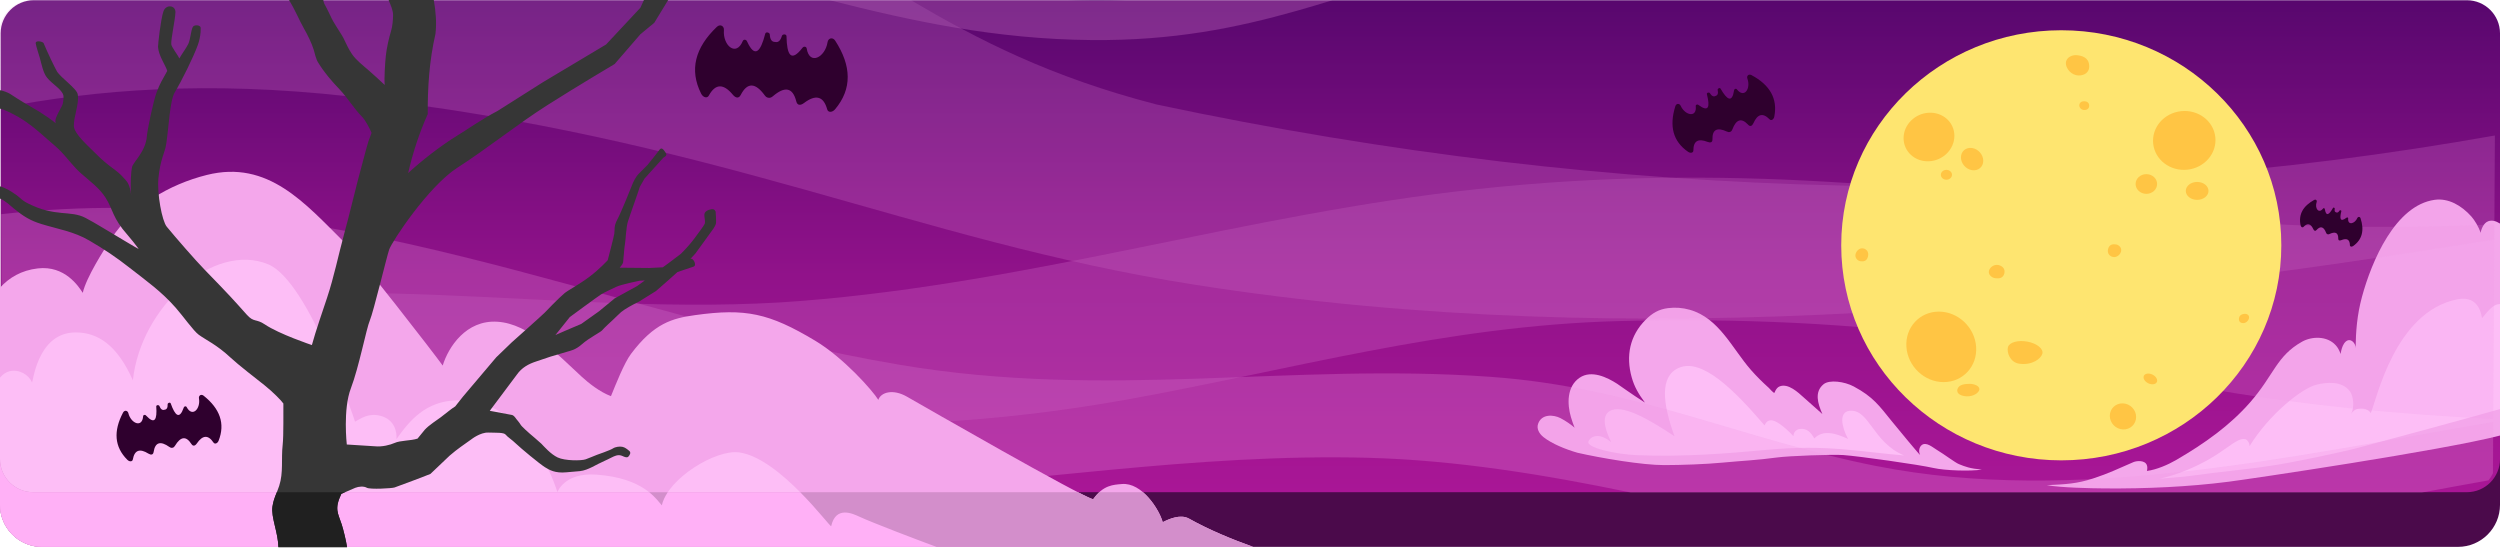 <?xml version="1.0" encoding="UTF-8" standalone="no"?>
<!DOCTYPE svg PUBLIC "-//W3C//DTD SVG 1.1//EN" "http://www.w3.org/Graphics/SVG/1.1/DTD/svg11.dtd">
<svg width="100%" height="100%" viewBox="0 0 280 62" version="1.1" xmlns="http://www.w3.org/2000/svg" xmlns:xlink="http://www.w3.org/1999/xlink" xml:space="preserve" xmlns:serif="http://www.serif.com/" style="fill-rule:evenodd;clip-rule:evenodd;stroke-linejoin:round;stroke-miterlimit:2;">
    <g id="banner_halloween_4" transform="matrix(1,0,0,1,0,-8.75)">
        <path d="M280,47.751L-0,47.751L-0,65.286C-0,67.888 2.112,70 4.714,70L275.286,70C277.888,70 280,67.888 280,65.286L280,47.751Z" style="fill:#4b0a4b;"/>
        <g transform="matrix(-0.893,-1.09389e-16,8.74808e-17,-0.714,285.834,65.897)">
            <path d="M320,8.028C320,5.159 318.138,2.83 315.844,2.83L10.688,2.83C8.394,2.83 6.532,5.159 6.532,8.028L6.532,74.803C6.532,77.671 8.394,80 10.688,80L315.844,80C318.138,80 320,77.671 320,74.803L320,8.028Z" style="fill:url(#_Linear1);"/>
        </g>
        <g>
            <g transform="matrix(1,0,0,1,0,8.75)">
                <path d="M280,48.781C273.587,50.447 252.099,53.633 249.589,53.955C245.104,54.529 240.342,54.74 235.758,54.704C234.057,54.691 230.845,54.619 229.241,54.341C231.366,54.237 232.594,54.188 234.432,53.587C236.181,53.016 237.221,52.503 238.933,51.762C239.322,51.593 240.232,51.53 240.443,52.082C240.516,52.274 240.515,52.479 240.457,52.746C241.53,52.609 242.808,52.052 243.686,51.544C246.946,49.657 249.79,47.616 252.044,45.026C254.713,41.959 254.957,39.886 257.829,38.27C258.918,37.658 260.631,37.6 261.593,38.66C261.815,38.906 261.96,39.138 262.155,39.644C262.156,39.647 262.276,38.391 262.939,38.123C263.326,37.968 263.838,38.407 263.826,38.992C263.855,37.118 263.984,35.303 264.545,33.233C265.618,29.268 268.276,22.981 272.692,22.379C274.21,22.173 275.678,22.994 276.803,24.258C277.135,24.632 277.642,25.436 277.82,26.074C277.893,25.763 278.112,24.969 278.705,24.771C279.098,24.639 279.535,24.743 280,25.039L280,48.781Z" style="fill:#f4a7eb;"/>
            </g>
            <g transform="matrix(1,0,0,1,0,8.75)">
                <path d="M280,45.817C275.626,47.061 266.705,49.456 264.213,50.125C262.188,50.67 256.894,51.763 254.709,52.106C251.637,52.589 248.803,52.808 245.162,53.319C244.369,53.43 242.71,53.533 241.917,53.611C243.453,53.275 246.296,52.365 249.135,50.327C250.591,49.283 251.013,49.097 251.473,49.188C251.662,49.225 251.967,49.581 251.944,49.977C254.193,46.334 257.85,43.467 259.452,43.083C260.553,42.818 262.299,42.61 263.207,43.85C263.553,44.321 263.755,45.601 263.307,46.355C263.675,45.856 263.973,45.786 264.358,45.758C264.582,45.742 265.207,45.766 265.526,46.261C266.196,44.744 268.209,34.934 275.212,33.523C277.867,32.988 277.94,35.688 277.988,35.635C278.49,35.087 279.131,34.045 280,34.055L280,45.817Z" style="fill:#fdbef6;"/>
            </g>
        </g>
        <g>
            <g transform="matrix(0.999,-0.039,0.039,0.999,-3.543,15.41)">
                <path d="M178.195,48.241C178.038,47.785 177.936,47.456 177.828,47.027C177.467,45.59 177.477,43.608 178.968,42.672C180.338,41.813 182.074,42.756 183.141,43.502C183.463,43.727 184.592,44.638 186.179,45.738C185.504,44.746 185.065,43.935 184.809,42.862C184.229,40.426 184.769,38.172 186.626,36.461C187.399,35.75 188.135,35.352 189.176,35.263C189.999,35.192 190.8,35.284 191.587,35.538C194.845,36.589 196.177,40.059 198.185,42.542C198.781,43.279 199.429,43.969 200.108,44.629C200.202,44.721 200.585,45.223 200.71,45.214C200.73,45.212 200.815,45.007 200.831,44.979C200.953,44.772 201.097,44.592 201.331,44.511C202.304,44.173 203.363,45.261 203.977,45.859C204.414,46.286 205.988,47.801 205.991,47.792C205.507,46.572 205.183,45.272 206.255,44.462C206.934,43.949 208.614,44.254 209.614,44.839C211.769,46.099 212.414,47.146 213.727,48.899C214.416,49.818 216.726,52.855 216.755,52.799C216.584,52.433 216.657,51.946 216.963,51.712C217.482,51.315 218.184,52 218.647,52.304C219.516,52.876 220.641,53.809 221.053,53.995C221.762,54.315 222.263,54.54 223.597,54.708C222.332,54.867 219.448,54.654 218.221,54.324C216.573,53.88 209.901,52.669 208.169,52.478C206.943,52.343 202.044,52.329 200.702,52.46C198.46,52.68 196.85,52.669 194.6,52.796C192.685,52.903 189.994,52.891 188.07,52.819C185.6,52.726 181.017,51.761 178.417,51.06C177.082,50.622 175.563,49.925 174.68,49.167C174.191,48.748 173.917,48.185 174.124,47.649C174.56,46.524 175.896,46.684 176.645,47.102C177.259,47.445 177.858,47.921 178.195,48.241" style="fill:#f4a7eb;"/>
            </g>
            <g transform="matrix(0.999,-0.039,0.039,0.999,-3.543,15.41)">
                <path d="M214.957,52.79C211.45,51.16 211.268,47.354 209.007,47.557C207.908,47.655 208.013,49.162 208.758,50.694C207.324,49.952 205.978,49.549 204.98,50.488C204.64,49.833 204.2,49.269 203.373,49.37C203.062,49.408 202.687,49.631 202.656,50.141C201.53,48.871 200.646,48.207 200.118,48.273C199.777,48.316 199.585,48.542 199.475,48.816C196.222,44.708 192.757,40.962 190.117,41.998C187.926,42.858 188.147,45.917 189.346,49.641C186.537,47.608 183.611,45.763 182.192,46.536C181.378,46.979 181.406,48.193 182.235,50.021C181.697,49.551 181.103,49.231 180.563,49.272C180.19,49.301 179.868,49.466 179.684,49.847C179.367,50.503 182.609,51.399 185.145,51.595C190.232,51.989 194.909,51.809 199.736,51.552C206.369,51.199 210.038,52.183 214.957,52.79Z" style="fill:#fdbef6;"/>
            </g>
        </g>
        <g transform="matrix(0.206,0,0,0.112,-64.017,-76.838)">
            <g opacity="0.5">
                <g transform="matrix(4.848,0,0,8.931,310.363,764.373)">
                    <path d="M65.814,55.125C57.06,54.697 48.346,53.95 39.672,53.043C27.078,51.725 13.5,50.321 0.358,50.51L0.212,23.96C37.357,19.79 67.368,35.17 101.033,40.832C124.435,44.768 144.598,40.564 167.232,42.17C183.467,43.323 195.494,49.195 210.469,52.153C232.813,56.567 257.067,51.054 279.692,47.221L279.659,52.968C279.526,53.255 279.358,53.522 279.159,53.764C276.67,54.205 274.18,54.663 271.688,55.125L182.968,55.125C173.441,53.151 163.411,51.493 153.426,51.236C134.152,50.738 114.916,54.041 95.854,55.119L95.741,55.125L65.814,55.125Z" style="fill:#ef96e3;fill-opacity:0.5;"/>
                </g>
                <g transform="matrix(4.848,0,0,8.931,310.363,764.373)">
                    <path d="M0.3,39.883C3.225,38.494 6.339,37.237 9.793,36.232C34.842,28.946 63.392,35.776 89.935,33.676C116.175,31.601 139.815,23.924 165.827,21.143C193.863,18.146 216.17,20.975 243.308,24.087C255.865,25.527 267.71,25.608 279.819,25.107L279.694,46.892C278.432,46.832 277.172,46.764 275.912,46.688C264.862,46.025 253.538,44.73 243.089,42.634C235.614,41.135 228.46,39.192 220.767,38.013C208.356,36.11 194.616,35.605 181.75,35.926C162.224,36.412 144.63,41.456 126.42,44.725C111.845,47.341 97.406,48.114 82.224,47.163C61.778,45.882 39.396,43.184 19.215,46.7C12.415,47.885 6.149,50.152 0.369,52.49L0.3,39.883Z" style="fill:#ef96e3;fill-opacity:0.4;"/>
                </g>
                <g transform="matrix(4.848,0,0,8.931,310.363,764.373)">
                    <path d="M93.114,0C102.363,2.345 111.714,4.366 122.483,4.464C131.682,4.549 138.779,3.092 145.534,1.183C146.874,0.804 148.2,0.406 149.528,0L126.47,0C125.235,0.063 123.954,0.092 122.619,0.079C121.634,0.07 120.663,0.043 119.701,0L93.114,0Z" style="fill:#ef96e3;fill-opacity:0.5;"/>
                </g>
                <g transform="matrix(4.848,0,0,8.931,310.363,764.373)">
                    <path d="M3.638,0.001L3.626,0.001L3.555,0.003L3.541,0.004L3.47,0.008L3.461,0.008L3.392,0.014L3.384,0.014L3.313,0.021L3.3,0.023L3.231,0.031L3.219,0.033L3.146,0.043L3.075,0.055L3.064,0.057L2.996,0.069L2.983,0.072L2.915,0.086L2.906,0.088L2.84,0.103L2.833,0.105L2.766,0.122L2.753,0.125L2.687,0.144L2.676,0.147L2.608,0.167L2.54,0.189L2.53,0.193L2.466,0.215L2.453,0.22L2.389,0.243L2.38,0.247L2.318,0.271L2.313,0.274L2.249,0.3L2.237,0.305L2.176,0.332L2.165,0.338L2.102,0.367L2.039,0.398L2.029,0.403L1.97,0.434L1.958,0.441L1.899,0.473L1.891,0.478L1.834,0.511L1.829,0.514L1.77,0.549L1.759,0.555L1.703,0.591L1.693,0.598L1.636,0.635L1.578,0.676L1.569,0.682L1.515,0.721L1.505,0.729L1.475,0.751L1.433,0.783L1.407,0.803L1.367,0.836L1.342,0.856L1.3,0.892L1.278,0.911L1.227,0.956L1.216,0.966L1.155,1.023L1.137,1.04L1.095,1.081L1.073,1.103L1.036,1.141L1.013,1.165L0.978,1.203L0.956,1.227L0.921,1.267L0.901,1.29L0.859,1.339L0.847,1.353L0.795,1.418L0.779,1.438L0.744,1.484L0.707,1.534L0.702,1.541L0.661,1.599L0.621,1.658L0.616,1.666L0.578,1.723L0.573,1.732L0.536,1.792L0.498,1.856L0.495,1.86L0.46,1.922L0.456,1.929L0.423,1.992L0.42,1.997L0.387,2.062L0.354,2.129L0.352,2.134L0.322,2.2L0.319,2.206L0.29,2.273C0.28,2.297 0.27,2.321 0.26,2.345L0.233,2.416L0.232,2.42L0.206,2.492L0.181,2.565C0.173,2.59 0.165,2.615 0.158,2.64L0.136,2.716C0.122,2.767 0.109,2.817 0.097,2.868L0.147,12.064C10.886,10.008 23.284,8.999 39.158,10.766C80.454,15.361 102.132,26.834 134.04,31.852C184.018,39.713 234.73,34.059 279.809,26.806L279.876,15.15C231.809,23.686 181.815,22.696 129.799,11.68C117.834,8.6 109.701,4.39 102.247,0L3.713,0L3.638,0.001Z" style="fill:#ef96e3;fill-opacity:0.4;"/>
                </g>
            </g>
        </g>
        <g>
            <g transform="matrix(1,0,0,1,0,8.75)">
                <path d="M-0,32.223C1.022,31.1 2.386,30.274 4.238,30.061C7.283,29.71 8.818,32.101 9.269,32.799C9.664,31.073 11.585,28.061 12.48,26.698C14.847,23.094 18.912,20.658 23.16,19.595C30.038,17.873 34.165,22.781 38.59,27.16C40.312,28.863 48.569,39.526 49.583,40.942C50.216,38.871 52.201,35.812 55.707,36.034C59.291,36.261 62.409,39.684 65.178,42.218C65.872,42.853 67.167,43.903 68.427,44.369C68.973,43.031 69.908,40.655 70.67,39.639C73.253,36.196 75.295,35.649 77.85,35.294C83.511,34.507 86.131,35.066 91.292,38.154C94.501,40.073 97.772,43.789 98.371,44.784C98.659,43.925 100.018,43.532 101.578,44.427C103.552,45.56 120.91,55.533 122.432,55.917C123.575,54.301 124.706,54.299 125.644,54.212C127.891,54.006 129.834,57.05 130.225,58.486C130.953,58.109 132.228,57.557 133.169,58.085C135.403,59.339 137.974,60.398 140.355,61.25L4.714,61.25C2.112,61.25 -0,59.138 -0,56.536L-0,32.223Z" style="fill:#f4a7eb;"/>
            </g>
            <g transform="matrix(1,0,0,1,0,8.75)">
                <path d="M-0,42.299C0.298,41.94 0.653,41.683 1.075,41.578C2.124,41.317 3.246,41.978 3.573,42.825C3.684,43.112 4.085,37.266 8.43,37.232C10.972,37.212 13.144,38.674 14.883,42.595C15.761,34.351 23.917,27.066 30.039,29.604C34.658,31.519 39.762,47.225 39.765,47.224C40.435,46.865 41.298,46.21 42.655,46.583C44.2,47.008 44.465,48.374 44.406,49.182C45.904,47.035 47.709,44.967 51.04,44.842C59.324,44.528 62.334,54.867 62.428,55.119C62.431,55.126 63.194,52.899 66.791,53.158C72.03,53.536 73.453,55.847 74.125,56.598C74.791,53.59 80.192,50.295 82.799,50.67C87.369,51.328 93.034,59.187 93.093,58.926C93.614,56.602 95.544,57.543 96.259,57.873C97.761,58.566 102.903,60.523 104.614,61.15C104.705,61.183 104.797,61.217 104.889,61.25L4.714,61.25C2.112,61.25 -0,59.138 -0,56.536L-0,42.299Z" style="fill:#fdbef6;"/>
            </g>
            <g transform="matrix(1,0,0,1,0,8.75)">
                <path d="M0.01,56.838C0.003,56.738 -0,56.637 -0,56.536L-0,51.412C-0,53.461 1.664,55.125 3.713,55.125L120.717,55.125C121.588,55.572 122.197,55.858 122.432,55.917C122.661,55.593 122.89,55.333 123.118,55.125L128.013,55.125C129.147,56.094 129.983,57.597 130.225,58.486C130.953,58.109 132.228,57.557 133.169,58.085C135.403,59.339 137.974,60.398 140.355,61.25L4.714,61.25C4.646,61.25 4.578,61.249 4.511,61.246L4.472,61.244L4.412,61.24C4.392,61.239 4.372,61.238 4.352,61.236L4.292,61.231C4.173,61.221 4.055,61.206 3.939,61.186L3.88,61.176L3.866,61.174C3.776,61.157 3.687,61.138 3.599,61.117C3.427,61.075 3.258,61.024 3.094,60.964L3.04,60.944C2.908,60.893 2.778,60.837 2.652,60.775C2.562,60.732 2.474,60.685 2.388,60.636L2.369,60.625L2.349,60.613C2.285,60.576 2.222,60.538 2.161,60.498L2.127,60.476L2.116,60.469C2.068,60.437 2.02,60.404 1.973,60.37C1.931,60.34 1.89,60.31 1.849,60.279C1.684,60.152 1.528,60.015 1.381,59.868C1.341,59.828 1.302,59.787 1.264,59.746L1.225,59.705C1.197,59.674 1.169,59.642 1.142,59.61L1.113,59.577L1.077,59.534C1.065,59.519 1.053,59.504 1.041,59.49L1.01,59.45C0.88,59.285 0.761,59.112 0.654,58.931L0.625,58.881C0.606,58.848 0.587,58.814 0.568,58.779L0.542,58.732L0.521,58.691C0.467,58.586 0.417,58.479 0.371,58.37L0.349,58.317C0.327,58.264 0.306,58.21 0.286,58.156C0.273,58.119 0.259,58.081 0.247,58.044C0.202,57.911 0.163,57.775 0.13,57.638C0.101,57.518 0.077,57.397 0.058,57.274C0.047,57.208 0.038,57.143 0.031,57.077L0.024,57.017C0.02,56.978 0.017,56.938 0.014,56.898L0.01,56.838Z" style="fill:#d38ecb;"/>
            </g>
            <g transform="matrix(1,0,0,1,0,8.75)">
                <path d="M0.01,56.838C0.003,56.738 -0,56.637 -0,56.536L-0,51.412C-0,53.461 1.664,55.125 3.713,55.125L72.704,55.125C73.446,55.718 73.849,56.29 74.125,56.598C74.233,56.109 74.467,55.612 74.793,55.125L89.62,55.125C91.624,57.146 93.063,59.057 93.093,58.926C93.614,56.602 95.544,57.543 96.259,57.873C97.761,58.566 102.903,60.523 104.614,61.15L104.889,61.25L4.714,61.25C4.646,61.25 4.578,61.249 4.511,61.246L4.472,61.244L4.412,61.24C4.392,61.239 4.372,61.238 4.352,61.236L4.292,61.231C4.173,61.221 4.055,61.206 3.939,61.186L3.88,61.176L3.866,61.174C3.776,61.157 3.687,61.138 3.599,61.117C3.427,61.075 3.258,61.024 3.094,60.964L3.04,60.944C2.908,60.893 2.778,60.837 2.652,60.775C2.562,60.732 2.474,60.685 2.388,60.636L2.369,60.625L2.349,60.613C2.285,60.576 2.222,60.538 2.161,60.498L2.127,60.476L2.116,60.469C2.068,60.437 2.02,60.404 1.973,60.37C1.931,60.34 1.89,60.31 1.849,60.279C1.684,60.152 1.528,60.015 1.381,59.868C1.341,59.828 1.302,59.787 1.264,59.746L1.225,59.705C1.197,59.674 1.169,59.642 1.142,59.61L1.113,59.577L1.077,59.534C1.065,59.519 1.053,59.504 1.041,59.49L1.01,59.45C0.88,59.285 0.761,59.112 0.654,58.931L0.625,58.881C0.606,58.848 0.587,58.814 0.568,58.779L0.542,58.732L0.521,58.691C0.467,58.586 0.417,58.479 0.371,58.37L0.349,58.317C0.333,58.278 0.318,58.239 0.303,58.2C0.283,58.147 0.263,58.093 0.245,58.039C0.201,57.908 0.162,57.774 0.13,57.638C0.1,57.514 0.075,57.387 0.055,57.259C0.046,57.199 0.038,57.138 0.031,57.077L0.024,57.017C0.02,56.978 0.017,56.938 0.014,56.898L0.01,56.838Z" style="fill:#ffb0f6;"/>
            </g>
        </g>
        <g>
            <g transform="matrix(1,0,0,1,0,8.75)">
                <path d="M31.738,45.194C31.722,46.037 31.78,48.757 31.657,49.841C31.48,51.391 31.758,52.925 31.269,54.418C30.959,55.366 30.673,55.732 30.516,56.728C30.331,57.898 31.171,59.697 31.175,61.3L38.874,61.3C38.758,60.537 38.463,59.332 38.271,58.738C37.852,57.446 37.425,57.018 38.227,55.312L39.778,54.64C40.173,54.477 40.748,54.434 41.075,54.625C41.442,54.839 43.924,54.697 44.195,54.595C45.602,54.069 46.952,53.589 48.208,53.078L50.352,51.039C51.235,50.27 52.001,49.776 52.802,49.197C52.802,49.197 53.792,48.417 54.692,48.447C55.592,48.477 56.432,48.417 56.641,48.687C56.851,48.957 57.292,49.205 57.811,49.707C58.316,50.194 60.413,51.938 61.038,52.33C61.508,52.624 62.181,53.019 63.396,52.901C63.873,52.855 64.951,52.767 64.951,52.767C65.89,52.663 66.751,52.03 67.676,51.634C68.214,51.405 68.688,51.105 69.02,51.02C69.282,50.953 69.476,50.965 69.73,51.078C69.73,51.078 70.2,51.331 70.364,51.155C70.537,50.967 70.709,50.694 70.479,50.502C70.248,50.31 69.999,50.099 69.692,50.041C69.385,49.984 68.924,50.041 68.636,50.233C68.348,50.425 66.851,50.943 66.851,50.943C66.49,51.083 66.06,51.273 65.597,51.443C65.134,51.612 63.269,51.627 62.448,51.231C61.673,50.858 60.937,50.014 60.632,49.695C60.495,49.552 59.326,48.563 59.326,48.563C59.326,48.563 58.424,47.776 58.309,47.565C58.194,47.354 57.829,46.932 57.829,46.932C57.653,46.678 57.496,46.489 57.311,46.471L54.854,46.01L57.887,41.96C58.431,41.179 59.199,40.759 60.056,40.482C60.056,40.482 61.351,40.038 61.649,39.945C62.041,39.822 63.492,39.407 63.664,39.35C63.837,39.292 64.449,39.209 65.197,38.537C65.946,37.865 67.312,37.181 67.446,36.989C67.58,36.797 68.655,35.818 68.655,35.818C69.009,35.488 69.226,35.248 69.556,34.961C69.922,34.644 70.838,34.134 71.592,33.764L73.473,32.593L74.855,31.384L75.875,30.47L77.714,29.85C78.061,29.689 77.639,28.84 77.331,28.995L77.32,28.999L77.888,28.389L79.904,25.606C79.904,25.606 80.153,25.241 80.192,25.011C80.23,24.78 80.153,23.725 80.153,23.725C80.153,23.725 80.076,23.341 79.635,23.437C79.193,23.533 78.867,23.725 78.886,24.109C78.905,24.493 79.015,24.856 78.925,25.068C78.812,25.333 78.24,26.056 77.813,26.652C77.358,27.287 76.713,27.976 76.257,28.428L74.913,29.445L74.237,29.938L72.729,30.014L69.404,29.982C69.404,29.982 69.749,29.59 69.788,29.398C69.826,29.206 69.915,27.689 69.995,27.319C70.07,26.968 70.134,25.365 70.325,24.819C70.325,24.819 70.843,23.264 71.093,22.592C71.343,21.92 71.65,20.941 71.65,20.941L72.187,20.001L74.318,17.64C74.318,17.64 74.778,17.458 74.587,17.165C74.395,16.872 74.126,16.387 73.857,16.776C73.588,17.165 72.513,18.484 72.513,18.484L71.515,19.483C71.515,19.483 71.131,19.89 70.882,20.504C70.632,21.118 69.6,23.725 69.154,24.554C68.709,25.383 68.878,25.721 68.801,26.182C68.724,26.642 68.064,29.145 68.064,29.145C68.064,29.145 67.172,30.124 66.009,31.004C64.928,31.822 63.583,32.533 63.221,32.844C62.468,33.488 61.282,34.729 61.021,35.005C60.759,35.282 57.315,38.344 57.315,38.344L55.579,40.018L51.863,44.409L50.988,45.515C50.51,45.81 50.029,46.234 49.358,46.74C48.978,47.027 48.023,47.628 47.579,48.126L46.765,49.124C46,49.376 44.851,49.313 44.185,49.615C43.72,49.826 42.78,50.073 41.987,49.983L38.841,49.784C38.841,49.784 38.397,45.833 39.297,43.493C40.196,41.154 41.036,36.775 41.426,35.875C41.816,34.975 43.286,28.857 43.586,27.957C43.886,27.057 47.995,20.849 51.234,18.78C54.473,16.71 57.922,13.928 61.281,11.791C64.64,9.655 68.839,7.172 68.839,7.172L71.719,3.843L73.278,2.554L74.837,0L72.122,0L71.719,0.874L67.88,4.983L60.801,9.212L55.733,12.421C53.953,13.35 52.288,14.53 51.157,15.222C49.316,16.35 47.186,18.027 45.715,19.379C46.276,16.928 47.024,14.755 47.905,12.784C47.895,9.85 48.064,6.877 48.774,3.783C48.915,2.522 48.807,1.261 48.583,0L43.521,0C43.771,0.62 44.04,1.176 44.024,1.726C44.008,2.285 43.961,2.936 43.799,3.47C43.542,4.319 43.302,5.394 43.21,6.272C43.122,7.11 43.015,8.855 43.089,9.517C42.683,9.123 41.66,8.199 41.311,7.895C40.682,7.35 39.885,6.742 39.412,6.045C38.958,5.375 38.813,4.932 38.451,4.233C38.26,3.863 37.669,3.001 37.334,2.413C37.065,1.941 36.791,1.28 36.539,0.824C36.352,0.485 36.24,0.322 36.212,0L32.365,0C33.102,1.187 33.492,2.236 34.046,3.198C34.438,3.881 34.904,4.818 35.138,5.575C35.292,6.075 35.36,6.565 35.642,7.021C36.367,8.192 37.111,9.038 38.061,10.043C38.945,10.979 39.643,12.16 40.547,13.076C40.918,13.452 41.387,14.339 41.615,14.882C41.31,15.649 41.187,16.025 40.999,16.746C40.714,17.841 40.291,19.377 40.076,20.204C39.504,22.405 39.212,23.743 38.531,26.249C37.872,28.676 37.426,30.959 36.627,33.364C36.215,34.605 35.336,37.139 34.931,38.646C34.931,38.646 31.265,37.421 29.665,36.337C28.672,35.665 28.441,36.142 27.638,35.244C26.195,33.63 25.765,33.131 22.941,30.232C21.861,29.124 19.663,26.592 18.675,25.39C18.143,24.743 17.58,21.691 17.742,19.973C17.945,17.83 18.46,17.165 18.619,16.117C18.919,14.136 19.02,11.25 19.584,10.32C20.338,9.074 21.647,6.442 22.154,5.045C22.319,4.592 22.423,4.103 22.464,3.622C22.479,3.457 22.481,3.291 22.481,3.125C22.479,2.807 21.771,2.714 21.592,3.022C21.395,3.363 21.321,4.441 21.092,4.913C20.87,5.371 20.45,5.913 20.08,6.549C19.965,6.207 19.207,5.297 19.179,4.937C19.164,4.22 19.613,2.265 19.649,1.386C19.681,0.577 18.592,0.447 18.307,1.267C17.988,2.186 17.688,5.056 17.698,5.246C17.751,6.23 18.564,7.351 18.733,7.943C18.18,8.946 17.932,9.311 17.565,10.276C17.129,11.423 16.484,14.705 16.453,15.214C16.347,16.954 14.899,18.177 14.787,18.703C14.669,19.259 14.624,20.474 14.644,21.034C14.65,21.224 14.653,21.478 14.692,21.87C14.547,20.66 14.245,20.368 14.04,20.127C12.906,18.803 12.476,18.992 10.53,17.008C9.973,16.44 8.303,14.992 8.273,14.13C8.236,13.06 8.894,11.64 8.708,10.569C8.591,9.893 6.789,8.709 6.364,7.971C6.139,7.581 5.359,5.969 4.885,4.834C4.808,4.65 3.944,4.472 4.002,4.861C4.059,5.247 4.267,5.818 4.449,6.451C4.642,7.122 4.825,8.158 5.272,8.702C5.852,9.406 6.698,9.86 7.028,10.49C7.183,10.786 7.107,11.1 7.051,11.535C7.016,11.811 6.591,12.467 6.485,12.724C6.408,12.911 6.098,13.403 6.241,13.801C6.011,13.571 4.676,12.666 4.415,12.515C2.949,11.664 2.401,11.347 1.115,10.507C0.937,10.391 0.444,10.19 0,10.097L0,12.169C0.496,12.252 1.62,12.841 2.1,13.126C3.347,13.865 4.165,14.588 5.271,15.567C5.719,15.963 6.44,16.555 6.85,16.988C7.585,17.765 8.236,18.676 9.062,19.406C10.03,20.261 11.111,21.034 11.807,22.119C12.703,23.514 12.551,24.361 14.302,26.334C14.733,26.82 15.124,27.339 15.517,27.855C15.643,28.02 13.05,26.407 11.453,25.475C10.718,25.047 10.34,24.801 9.573,24.402C7.856,23.508 6.214,24.35 3.086,22.759C2.783,22.605 2.509,22.42 2.265,22.188C1.911,21.851 0.853,21.108 0,20.865L0,22.24C0.555,22.433 1.286,23.143 1.546,23.353C2.65,24.246 3.39,24.707 4.633,25.089C6.519,25.668 8.254,25.923 9.979,26.928C11.701,27.931 12.991,28.796 14.546,30.014C16.419,31.48 18.065,32.631 19.687,34.475C20.499,35.398 21.663,37.052 22.256,37.489C23.058,38.079 24.259,38.592 25.82,40.05C26.699,40.871 28.683,42.399 29.627,43.149C30.58,43.906 31.555,44.909 31.738,45.194ZM72.221,31.409L71.63,31.441C71.63,31.441 69.538,31.863 69.001,32.132C68.463,32.401 67.676,32.746 67.312,32.977C66.947,33.207 63.818,35.511 63.818,35.511L62.206,37.526L63.3,37.046L65.104,36.278L67.1,34.858L68.847,33.418L71.362,32.036L72.221,31.409Z" style="fill:#363636;"/>
            </g>
            <g transform="matrix(1,0,0,1,0,8.75)">
                <path d="M31.008,55.125C30.804,55.631 30.628,56.021 30.516,56.728C30.333,57.886 31.154,59.659 31.174,61.25L38.866,61.25C38.745,60.485 38.459,59.319 38.271,58.738C37.852,57.446 37.425,57.018 38.227,55.312L38.658,55.125L31.008,55.125Z" style="fill:#202020;"/>
            </g>
        </g>
        <g transform="matrix(0.451,0.07,-0.07,0.451,78.963,-115.236)">
            <path d="M60.226,275.982C61.021,276.054 61.497,275.476 61.657,274.259C61.723,273.752 62.686,273.591 62.783,274.153C63.587,278.777 64.882,280.34 67.052,276.448C67.308,275.877 67.986,275.897 68.141,276.372C69.468,280.445 72.975,277.837 72.966,274.057C72.963,273.062 73.997,272.554 74.763,273.412C79.689,278.921 80.697,284.462 77.325,290.039C76.768,290.96 75.756,291.142 75.413,290.38C73.997,287.23 72.013,287.159 69.547,289.699C68.789,290.48 68.02,290.566 67.612,289.598C66.218,286.294 64.235,286.336 61.753,289.217C61.445,289.556 61.212,289.745 60.753,289.764C60.277,289.784 60.043,289.611 59.709,289.296C57.015,286.612 55.035,286.72 53.896,290.121C53.563,291.116 52.79,291.089 51.974,290.368C49.323,288.022 47.35,288.244 46.177,291.493C45.893,292.279 44.87,292.173 44.245,291.297C40.459,285.993 41.043,280.392 45.536,274.524C46.236,273.611 47.305,274.038 47.378,275.03C47.656,278.8 51.35,281.135 52.365,276.973C52.483,276.488 53.157,276.415 53.456,276.965C55.915,280.681 57.087,279.025 57.538,274.353C57.593,273.785 58.564,273.873 58.669,274.373C58.921,275.575 59.439,276.113 60.226,275.982Z" style="fill:#2f002e;"/>
        </g>
        <g transform="matrix(0.296,-0.108,0.108,0.296,144.509,-55.693)">
            <path d="M60.226,275.982C61.021,276.054 61.497,275.476 61.657,274.259C61.723,273.752 62.686,273.591 62.783,274.153C63.587,278.777 64.882,280.34 67.052,276.448C67.308,275.877 67.986,275.897 68.141,276.372C69.468,280.445 72.975,277.837 72.966,274.057C72.963,273.062 73.997,272.554 74.763,273.412C79.689,278.921 80.697,284.462 77.325,290.039C76.768,290.96 75.756,291.142 75.413,290.38C73.997,287.23 72.013,287.159 69.547,289.699C68.789,290.48 68.02,290.566 67.612,289.598C66.218,286.294 64.235,286.336 61.753,289.217C61.445,289.556 61.212,289.745 60.753,289.764C60.277,289.784 60.043,289.611 59.709,289.296C57.015,286.612 55.035,286.72 53.896,290.121C53.563,291.116 52.79,291.089 51.974,290.368C49.323,288.022 47.35,288.244 46.177,291.493C45.893,292.279 44.87,292.173 44.245,291.297C40.459,285.993 41.043,280.392 45.536,274.524C46.236,273.611 47.305,274.038 47.378,275.03C47.656,278.8 51.35,281.135 52.365,276.973C52.483,276.488 53.157,276.415 53.456,276.965C55.915,280.681 57.087,279.025 57.538,274.353C57.593,273.785 58.564,273.873 58.669,274.373C58.921,275.575 59.439,276.113 60.226,275.982Z" style="fill:#2f002e;"/>
        </g>
        <g transform="matrix(0.311,-0.053,0.053,0.311,-14.934,-27.998)">
            <path d="M60.226,275.982C61.021,276.054 61.497,275.476 61.657,274.259C61.723,273.752 62.686,273.591 62.783,274.153C63.587,278.777 64.882,280.34 67.052,276.448C67.308,275.877 67.986,275.897 68.141,276.372C69.468,280.445 72.975,277.837 72.966,274.057C72.963,273.062 73.997,272.554 74.763,273.412C79.689,278.921 80.697,284.462 77.325,290.039C76.768,290.96 75.756,291.142 75.413,290.38C73.997,287.23 72.013,287.159 69.547,289.699C68.789,290.48 68.02,290.566 67.612,289.598C66.218,286.294 64.235,286.336 61.753,289.217C61.445,289.556 61.212,289.745 60.753,289.764C60.277,289.784 60.043,289.611 59.709,289.296C57.015,286.612 55.035,286.72 53.896,290.121C53.563,291.116 52.79,291.089 51.974,290.368C49.323,288.022 47.35,288.244 46.177,291.493C45.893,292.279 44.87,292.173 44.245,291.297C40.459,285.993 41.043,280.392 45.536,274.524C46.236,273.611 47.305,274.038 47.378,275.03C47.656,278.8 51.35,281.135 52.365,276.973C52.483,276.488 53.157,276.415 53.456,276.965C55.915,280.681 57.087,279.025 57.538,274.353C57.593,273.785 58.564,273.873 58.669,274.373C58.921,275.575 59.439,276.113 60.226,275.982Z" style="fill:#2f002e;"/>
        </g>
        <g transform="matrix(0.175,0.077,-0.077,0.175,272.352,-20.403)">
            <path d="M60.226,275.982C61.021,276.054 61.497,275.476 61.657,274.259C61.723,273.752 62.686,273.591 62.783,274.153C63.587,278.777 64.882,280.34 67.052,276.448C67.308,275.877 67.986,275.897 68.141,276.372C69.468,280.445 72.975,277.837 72.966,274.057C72.963,273.062 73.997,272.554 74.763,273.412C79.689,278.921 80.697,284.462 77.325,290.039C76.768,290.96 75.756,291.142 75.413,290.38C73.997,287.23 72.013,287.159 69.547,289.699C68.789,290.48 68.02,290.566 67.612,289.598C66.218,286.294 64.235,286.336 61.753,289.217C61.445,289.556 61.212,289.745 60.753,289.764C60.277,289.784 60.043,289.611 59.709,289.296C57.015,286.612 55.035,286.72 53.896,290.121C53.563,291.116 52.79,291.089 51.974,290.368C49.323,288.022 47.35,288.244 46.177,291.493C45.893,292.279 44.87,292.173 44.245,291.297C40.459,285.993 41.043,280.392 45.536,274.524C46.236,273.611 47.305,274.038 47.378,275.03C47.656,278.8 51.35,281.135 52.365,276.973C52.483,276.488 53.157,276.415 53.456,276.965C55.915,280.681 57.087,279.025 57.538,274.353C57.593,273.785 58.564,273.873 58.669,274.373C58.921,275.575 59.439,276.113 60.226,275.982Z" style="fill:#2f002e;"/>
        </g>
        <g transform="matrix(0.088,0,0,0.086,120.224,-36.539)">
            <g transform="matrix(1.022,0,0,1.022,-50.331,68.046)">
                <circle cx="1279.44" cy="761.281" r="274.033" style="fill:#fee570;"/>
            </g>
            <g transform="matrix(0.069,-0.26,0.497,0.097,641.368,1219.04)">
                <path d="M1269.85,926.333C1294.17,926.333 1313.92,946.081 1313.92,970.404C1313.92,994.727 1294.17,1014.47 1269.85,1014.47C1245.52,1014.47 1204.47,997.699 1201.35,965.016C1199.04,940.815 1245.52,926.333 1269.85,926.333Z" style="fill:#ffc544;"/>
            </g>
            <g transform="matrix(0.069,-0.26,0.497,0.097,641.368,1219.04)">
                <path d="M1023.56,831.168C1047.88,831.168 1056.31,846.454 1060.49,857.653C1064.41,868.142 1059.96,883.52 1041.97,884.811C1027.07,885.88 1002.96,875.535 998.13,858.071C994.905,846.401 999.235,831.168 1023.56,831.168Z" style="fill:#ffc544;"/>
            </g>
            <g transform="matrix(0.069,-0.26,0.285,0.145,882.816,1164.2)">
                <path d="M1810.66,1084.7C1834.99,1084.7 1843.42,1099.99 1847.6,1111.19C1851.52,1121.68 1847.07,1137.05 1829.08,1138.35C1814.17,1139.41 1790.06,1129.07 1785.24,1111.61C1782.01,1099.94 1786.34,1084.7 1810.66,1084.7Z" style="fill:#ffc544;"/>
            </g>
            <g transform="matrix(0.024,-0.194,0.232,0.045,1110.31,1186.89)">
                <path d="M1600.58,1442.6C1624.9,1442.6 1633.33,1457.88 1637.51,1469.08C1641.43,1479.57 1636.98,1494.95 1618.99,1496.24C1604.09,1497.31 1579.98,1486.96 1575.15,1469.5C1571.92,1457.83 1576.25,1442.6 1600.58,1442.6Z" style="fill:#ffc544;"/>
            </g>
            <g transform="matrix(-0.068,0.274,-0.343,-0.151,1788.42,662.083)">
                <path d="M1600.58,1442.6C1624.9,1442.6 1633.33,1457.88 1637.51,1469.08C1641.43,1479.57 1636.98,1494.95 1618.99,1496.24C1604.09,1497.31 1579.98,1486.96 1575.15,1469.5C1571.92,1457.83 1576.25,1442.6 1600.58,1442.6Z" style="fill:#ffc544;"/>
            </g>
            <g transform="matrix(-0.065,0.266,-0.274,-0.144,1510.54,642.787)">
                <path d="M1600.58,1442.6C1624.9,1442.6 1633.33,1457.88 1637.51,1469.08C1641.43,1479.57 1636.98,1494.95 1618.99,1496.24C1604.09,1497.31 1579.98,1486.96 1575.15,1469.5C1571.92,1457.83 1576.25,1442.6 1600.58,1442.6Z" style="fill:#ffc544;"/>
            </g>
            <g transform="matrix(-0.035,-0.423,-0.541,0.097,2129.23,1148.64)">
                <path d="M1600.58,1442.6C1624.9,1442.6 1633.33,1457.88 1637.51,1469.08C1641.43,1479.57 1636.98,1494.95 1618.99,1496.24C1604.09,1497.31 1579.98,1486.96 1575.15,1469.5C1571.92,1457.83 1576.25,1442.6 1600.58,1442.6Z" style="fill:#ffc544;"/>
            </g>
            <g transform="matrix(0.011,-0.173,-0.238,0.031,1618.53,896.847)">
                <path d="M1600.58,1442.6C1624.9,1442.6 1638.26,1456.82 1641.23,1469.11C1645.02,1484.82 1636.98,1494.95 1618.99,1496.24C1604.09,1497.31 1579.98,1486.96 1575.15,1469.5C1571.92,1457.83 1576.25,1442.6 1600.58,1442.6Z" style="fill:#ffc544;"/>
            </g>
            <g transform="matrix(0.897,0.45,-0.434,0.897,552.567,-407.967)">
                <ellipse cx="1353.71" cy="912.94" rx="9.162" ry="6.284" style="fill:#ffc544;"/>
            </g>
            <g transform="matrix(1.103,0.049,0,1.432,-144.979,-384.984)">
                <ellipse cx="1342.48" cy="969.354" rx="15.181" ry="11.857" style="fill:#ffc544;"/>
            </g>
            <g transform="matrix(0.824,0,0,0.893,136.978,37.753)">
                <ellipse cx="1490.97" cy="815.767" rx="16.6" ry="14.372" style="fill:#ffc544;"/>
            </g>
            <g transform="matrix(0.473,0,0,0.452,734.608,459.86)">
                <ellipse cx="1470.56" cy="697.724" rx="30.541" ry="25.825" style="fill:#ffc544;"/>
            </g>
            <g transform="matrix(0.768,-0.083,0.1,0.956,363.341,268.333)">
                <ellipse cx="1293.05" cy="573.734" rx="51.493" ry="39.86" style="fill:#ffc544;"/>
            </g>
            <g transform="matrix(0.651,0,0,0.629,319.131,389.558)">
                <ellipse cx="1216.52" cy="579.797" rx="10.891" ry="10.218" style="fill:#ffc544;"/>
            </g>
            <g transform="matrix(1.018,0.158,0,1.131,-158.353,-213.774)">
                <ellipse cx="1279.09" cy="659.14" rx="13.957" ry="12.76" style="fill:#ffc544;"/>
            </g>
            <g transform="matrix(0.989,-0.046,0,1.06,52.63,-23.073)">
                <ellipse cx="1047.78" cy="732.366" rx="32.696" ry="29.822" style="fill:#ffc544;"/>
            </g>
            <g transform="matrix(3.19,0,0.233,3.549,-2644.95,-1925.05)">
                <ellipse cx="1115.63" cy="818.087" rx="13.912" ry="12.935" style="fill:#ffc544;"/>
            </g>
        </g>
    </g>
    <defs>
        <linearGradient id="_Linear1" x1="0" y1="0" x2="1" y2="0" gradientUnits="userSpaceOnUse" gradientTransform="matrix(-3.87432e-14,-77.17,12.15,-9.53782e-15,163.266,80)"><stop offset="0" style="stop-color:#58076e;stop-opacity:1"/><stop offset="0.56" style="stop-color:#91128a;stop-opacity:1"/><stop offset="1" style="stop-color:#a91696;stop-opacity:1"/></linearGradient>
    </defs>
</svg>
